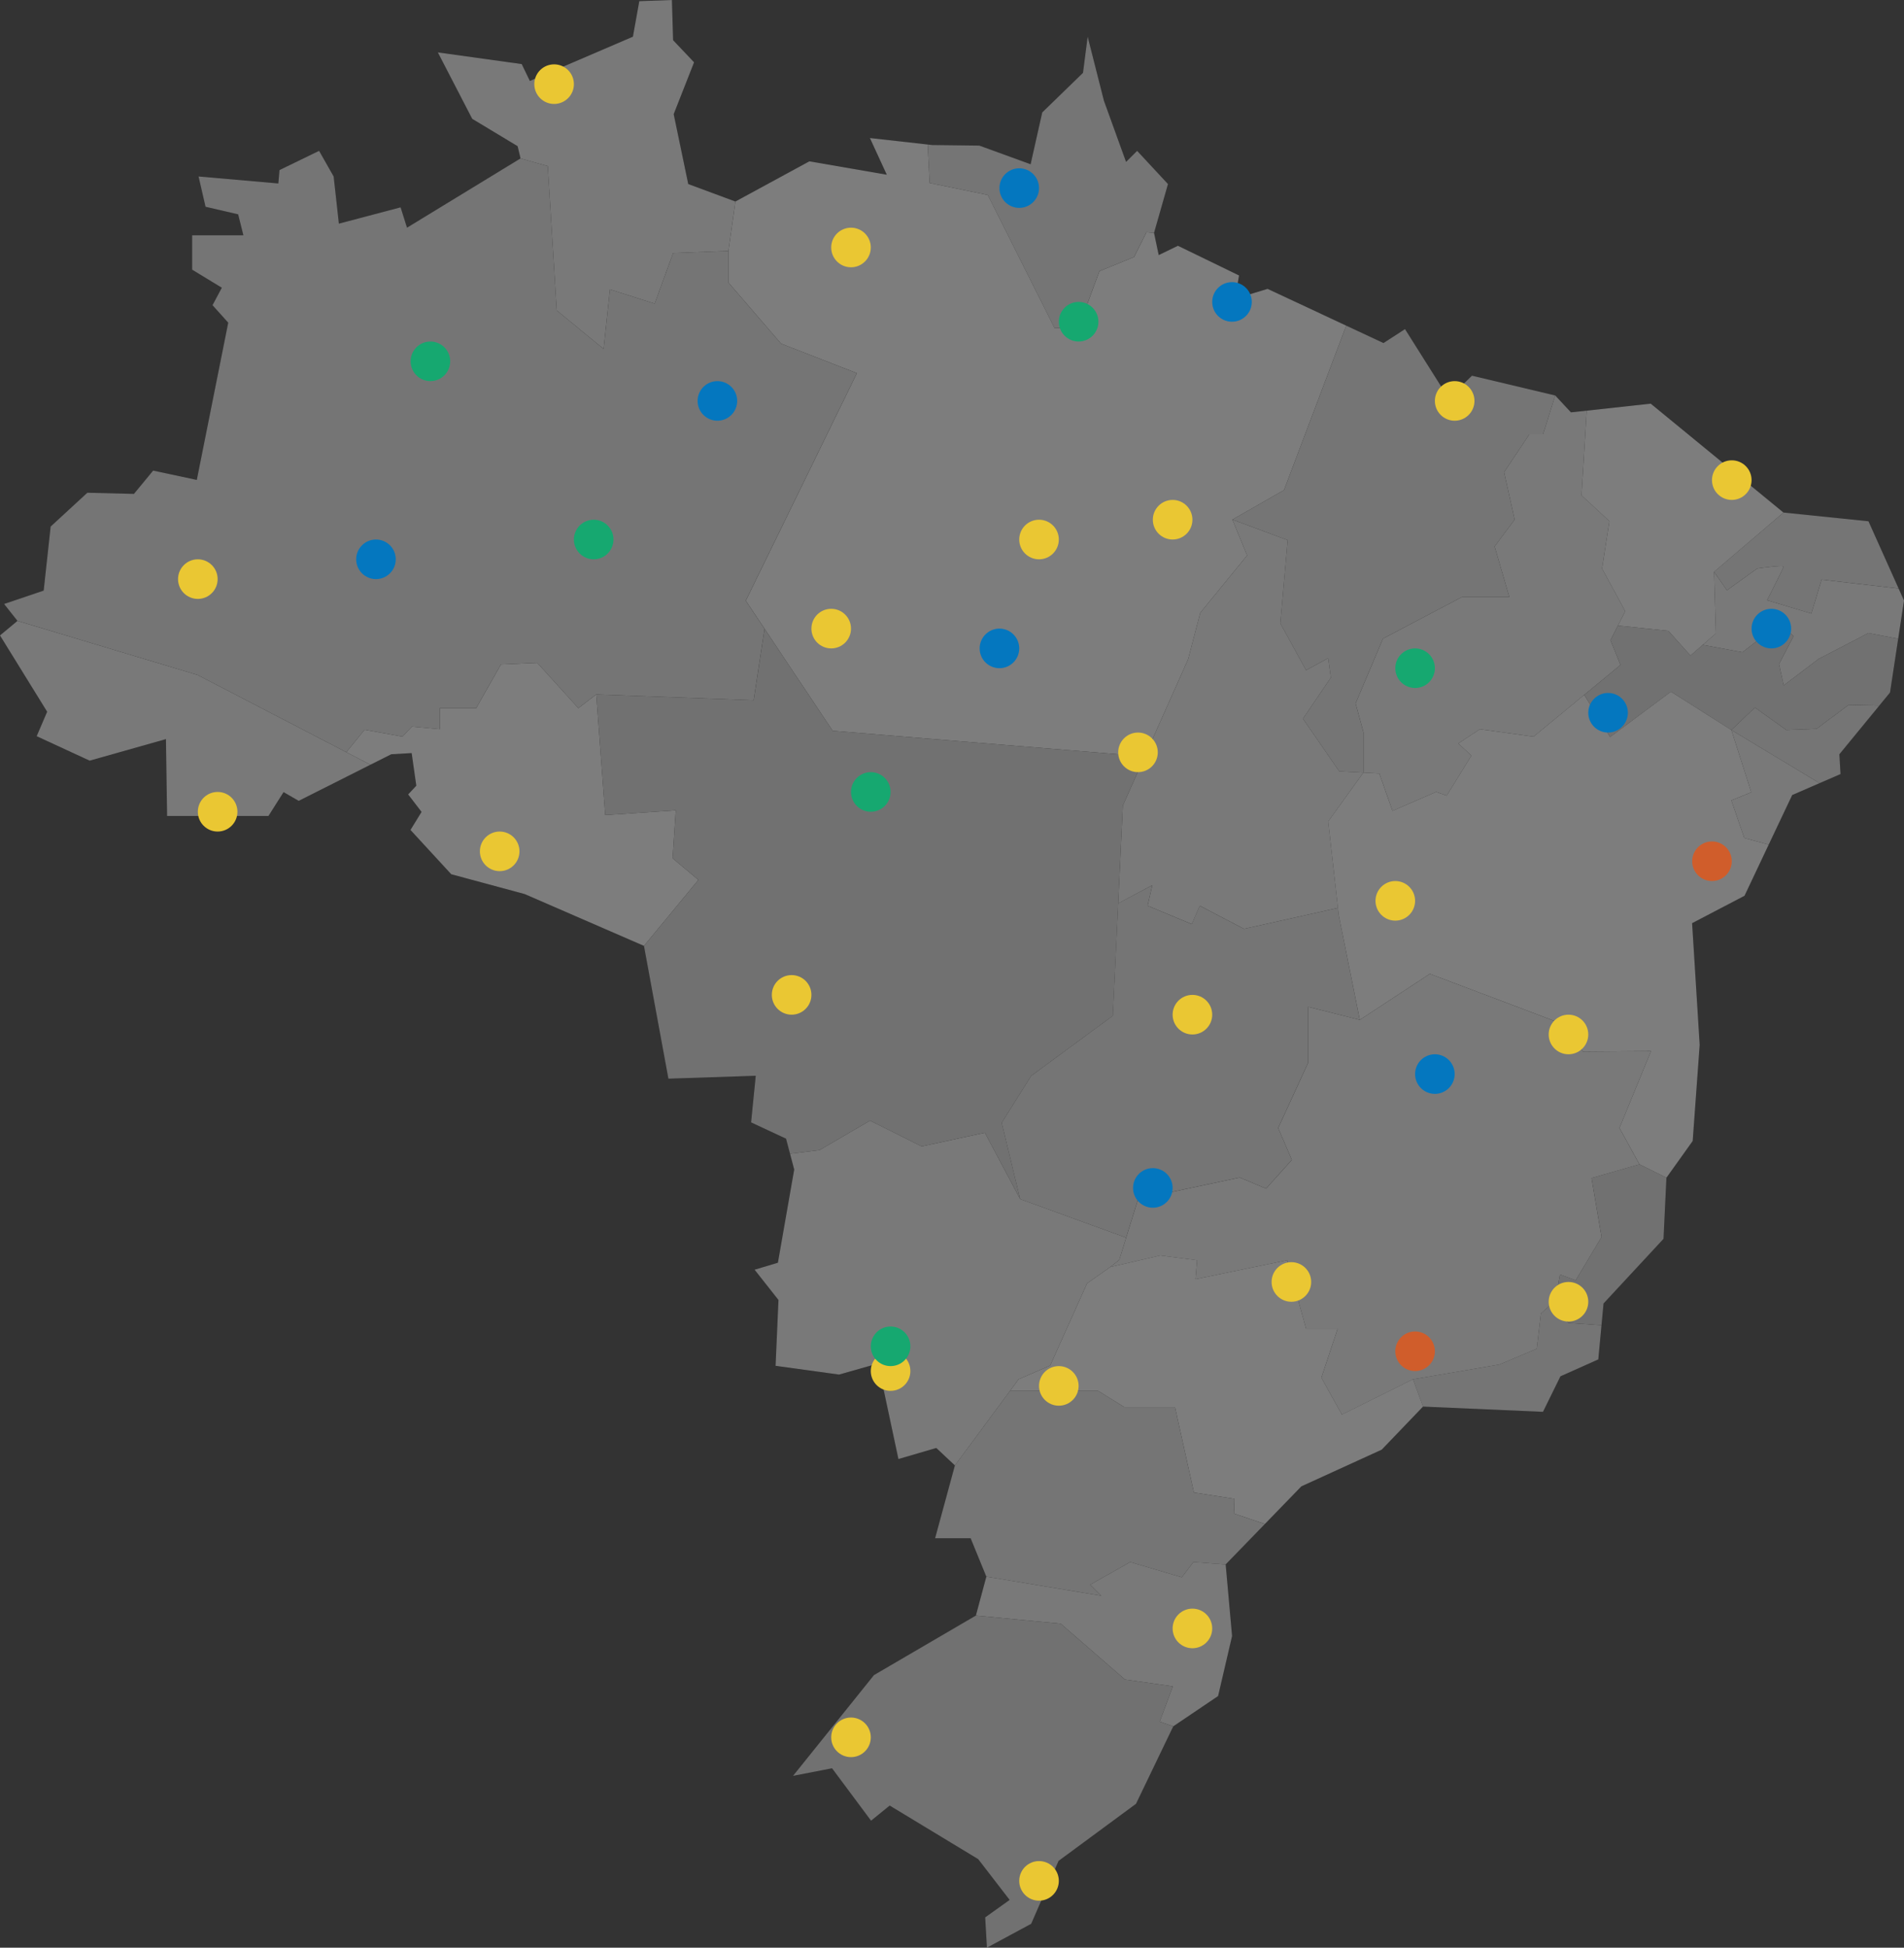 <svg xmlns="http://www.w3.org/2000/svg" xmlns:xlink="http://www.w3.org/1999/xlink" width="384.788" height="393.496" viewBox="0 0 384.788 393.496">
  <rect x="0" y="0" width="384.788" height="393.496" fill="#333333" stroke="none"/>
  <defs>
    <clipPath id="clip-path">
      <rect id="Retângulo_24" data-name="Retângulo 24" width="384.788" height="393.496" fill="none"/>
    </clipPath>
  </defs>
  <g id="Grupo_51" data-name="Grupo 51" transform="translate(-348.018 -100)">
    <g id="Grupo_16" data-name="Grupo 16" transform="translate(348.018 100)" opacity="0.38">
      <path id="Caminho_2" data-name="Caminho 2" d="M135.794,0,129.2.235,127.91,7.414l-20.828,8.943-1.648-3.413L88.489,10.591l6.944,13.415,9.178,5.531.588,2.47-22.947,14-1.293-4.119L68.484,45.187l-1.059-9.531-2.941-5.178-8,3.883-.235,2.706L40.126,35.655l1.412,6.119,6.59,1.53,1.059,4.236H38.831v6.943l6,3.648L42.95,61.66l3.177,3.531L39.772,96.962,30.948,95.08l-3.884,4.706-9.414-.234-7.413,6.825L8.826,119.32l-8,2.706,2.706,3.413L0,128.38,9.532,143.8l-2.118,4.942,10.708,4.941,15.414-4.353.236,15.533H54.247l3.059-4.826,3.059,1.766,18.709-9.414,4.119-.235.942,6.59-1.647,1.765,2.706,3.53-2.236,3.647,8.237,8.944,14.827,4L130.146,191.1l4.941,26.829,17.652-.589-.941,9.414,7.06,3.295,1.646,6.237-3.294,18.828-4.707,1.411,4.824,6.12-.587,13.3,12.826,1.764,7.883-2.236,4.119,19.3,7.648-2.236,3.766,3.531-4,14.709h7.178l3.177,7.766-2.118,7.858-20.593,12.029L160.27,358.783l7.884-1.531,7.884,10.59,3.766-3.059,17.885,10.826,6.354,8.237-4.941,3.53.353,6.119,8.943-4.825,5.531-12.709,15.65-11.533,7.531-15.65,9.061-6.118,2.824-12.121L247.7,316.068,263,300.3l16.238-7.413,8.355-8.709,24.241,1.059,3.53-7.177,7.649-3.413,1.059-11.3,12.12-13.063.588-12.355,5.3-7.413,1.412-19.417-1.53-24.593,10.59-5.53,9.649-20.357,9.767-4.236-.235-4,10.238-12.474,2.824-18.591-7.179-16-17.179-1.765-26.829-22L317.48,83.312,314.3,79.9l-16.827-4-4.707,4.589-8.825-14-4.354,2.824L256.172,58.365l-6.591,2,.825-4.707-12.356-6-3.883,1.883-.941-4.472,2.824-9.885-6.237-6.706-2.236,2.236-4.472-12.356L219.811,7.414l-.941,7.3-8.236,8-2.354,10.472-10.354-3.765-9.531-.118L175.8,27.888l3.413,7.413L163.565,32.6,148.62,40.715l-9.531-3.531-2.943-14.12,4.119-10.473L136.029,8.12Z" transform="translate(0 0)" fill="rgba(11,11,11,0.47)"/>
      <path id="Caminho_3" data-name="Caminho 3" d="M344.034,131.365l1.475-2.9-4.682-8.619,1.49-9.578-5.64-5.215,1.053-17.114-3.19.349-3.177-3.412-2.455,7.833H326.14l-5.108,7.662,2.128,9.579-4.044,5.427,2.979,10.217h-9.579L296.554,134l-5.533,13.091,1.6,5.853v8.088l-.03.043,3.222.169,2.662,7.556,8.832-3.831,2.128.745,5-8.088-2.661-2.448,4.363-2.873,10.855,1.49,10.237-8.438,7.323-6.036-2.022-5Z" transform="translate(-17.06 -4.976)" fill="#ebebeb"/>
      <g id="Grupo_15" data-name="Grupo 15">
        <g id="Grupo_14" data-name="Grupo 14" clip-path="url(#clip-path)">
          <path id="Caminho_4" data-name="Caminho 4" d="M387.49,131.071l-8.936-2.681s3.2-6.33,3.35-6.777-5.362.374-5.362.374l-6.107,4.393-2.607-3.724.373,12.437-2.661,2.314,8.023,1.485,7.41-5.734,2.942,2.458-2.942,5.66.931,4.319,7.075-5.361,10.054-5.213,6.009,1.155,1.175-7.732-1.085-2.417-15.557-1.8Z" transform="translate(-21.429 -7.122)" fill="#ebebeb"/>
          <path id="Caminho_5" data-name="Caminho 5" d="M399.182,111.765,382,110l-14.029,11.983,2.606,3.724,6.108-4.394s5.511-.82,5.362-.373-3.351,6.778-3.351,6.778l8.936,2.68,2.085-6.851,15.558,1.8Z" transform="translate(-21.572 -6.449)" fill="#e0e0e0"/>
          <path id="Caminho_6" data-name="Caminho 6" d="M380.333,108.63l-26.829-22-12.931,1.416-1.053,17.115,5.64,5.214-1.49,9.579,4.682,8.62-1.475,2.9,10.192,1.061,4.468,4.989,2.478-2.154,2.661-2.315-.372-12.437Z" transform="translate(-19.904 -5.078)" fill="#f5f5f5"/>
          <path id="Caminho_7" data-name="Caminho 7" d="M281.23,67.528,265.34,60.1l-6.59,2,.824-4.707-12.356-6-3.883,1.883-.941-4.472-1.526-.153-2.507,5.014-7,2.852-4.214,11.41-4.862.087L208.8,41.131l-11.757-2.42s-.214-4.493-.39-7.777l-11.682-1.309,3.412,7.413-15.65-2.706-14.944,8.119-1.41,9.982v6.385L167.02,71.164l15.325,5.96L159.89,123.1l3.8,5.686,13.761,20.6,63.07,5.177,8.764-19.65,2.449-9.365,9.472-11.6-2.98-7.236,10.43-5.96Z" transform="translate(-9.167 -1.737)" fill="#f5f5f5"/>
          <path id="Caminho_8" data-name="Caminho 8" d="M144.6,37.184l-2.942-14.121,4.119-10.473L141.54,8.119,141.3,0l-6.59.235L133.42,7.413l-20.828,8.943-1.647-3.412L94,10.59l6.943,13.415,9.178,5.531.588,2.471,5.509,1.556,1.807,29.16,9.473,7.769,1.276-12.026,9.048,2.873,3.724-10.216L152.72,50.7l1.41-9.982Z" transform="translate(-5.511)" fill="#ebebeb"/>
          <path id="Caminho_9" data-name="Caminho 9" d="M211.3,39.857l13.484,26.884,4.862-.087,4.215-11.41,7-2.853,2.507-5.013,1.526.153,2.824-9.884-6.237-6.707-2.236,2.236-4.472-12.356L231.486,7.875l-.941,7.3-8.237,8-2.353,10.473L209.6,29.88l-9.531-.118-.908-.1c.175,3.284.39,7.777.39,7.777Z" transform="translate(-11.675 -0.462)" fill="#e0e0e0"/>
          <path id="Caminho_10" data-name="Caminho 10" d="M264.566,109.07l11.174,4.151-1.489,16.815,5.214,9.472,4.47-2.449.533,3.939-5.641,8.3,7.343,10.643,4.865.256.03-.043v-8.088l-1.6-5.853L295,133.122l15.963-8.407h9.578L317.566,114.5l4.044-5.428-2.128-9.578,5.108-7.663h2.767L329.812,84l-16.827-4-4.707,4.589-8.825-14L295.1,73.406l-7.527-3.518L275,103.11Z" transform="translate(-15.51 -4.097)" fill="#e0e0e0"/>
          <path id="Caminho_11" data-name="Caminho 11" d="M341.251,240.144l6.385-15.537-13.729.106-4.9-5.854L302.938,209l-14.155,9.3-10.43-2.629v11.281l-6.066,13.2,2.768,6.439-5.215,5.8-5.322-2.235-20.539,4.363-2.417,7.79-1.392,4.485-1.831,1.454,10.11-2.342,7.449.958-.319,3.831,18.518-3.831,3.83,13.835h6.386l-3.3,9.9,4.15,7.45,14.367-7.13,17.454-2.98,7.556-3.193.851-7.147,2.894-2.571.939-5.287,3.191,1.17,5.215-8.727-2.022-11.92,9.685-2.767Z" transform="translate(-13.972 -12.252)" fill="#ebebeb"/>
          <path id="Caminho_12" data-name="Caminho 12" d="M241.763,265.62" transform="translate(-14.173 -15.571)" fill="#47d15c"/>
          <path id="Caminho_13" data-name="Caminho 13" d="M397.542,135.745l-10.054,5.213-7.074,5.362L379.482,142l2.942-5.661-2.942-2.458-7.41,5.735-8.023-1.484-2.478,2.154L357.1,135.3l-10.192-1.06-1.5,2.954,2.022,5-7.324,6.036,5.231,8.517,12.289-9.161,12.212,7.746,4.767-4.543,6.33,4.543,6.108-.224,6.479-4.841,6.215.13,2.165-2.637,1.649-10.86Z" transform="translate(-19.938 -7.849)" fill="#d6d6d6"/>
          <path id="Caminho_14" data-name="Caminho 14" d="M241.763,265.62" transform="translate(-14.173 -15.571)" fill="#47d15c"/>
          <path id="Caminho_15" data-name="Caminho 15" d="M289.6,162.636l-4.865-.256-7.343-10.642,5.64-8.3L282.5,139.5l-4.47,2.448-5.214-9.472,1.489-16.814-11.174-4.151,2.98,7.237-9.472,11.6-2.448,9.365-8.765,19.649-4.432,9.936-.94,19.757,6.9-3.686L246,189.518l8.939,3.725,1.6-3.725,8.939,4.682,18.991-4.24-1.964-17.47Z" transform="translate(-14.073 -6.537)" fill="#ebebeb"/>
          <path id="Caminho_16" data-name="Caminho 16" d="M283.162,196.033,283,194.56,264,198.8l-8.939-4.682-1.6,3.725-8.939-3.725.957-4.151-6.9,3.686-1.081,22.706-16.495,12.132-5.961,9.472,3.725,15.431,21.421,7.79,2.418-7.79,20.539-4.363,5.321,2.235,5.215-5.8-2.767-6.439,6.065-13.2V214.551l10.43,2.629Z" transform="translate(-12.607 -11.136)" fill="#e0e0e0"/>
          <path id="Caminho_17" data-name="Caminho 17" d="M341.211,252.651l2.022,11.92-5.215,8.727-3.191-1.171-.938,5.288,2.64,4.5,6.7.468.411-4.386,12.12-13.062.588-12.356-5.455-2.7Z" transform="translate(-19.574 -14.649)" fill="#d6d6d6"/>
          <path id="Caminho_18" data-name="Caminho 18" d="M334.738,283.632l-2.641-4.5L329.2,281.7l-.851,7.147-7.556,3.193-17.454,2.98,2.031,5.522,24.241,1.059,3.53-7.178,7.649-3.412.648-6.911Z" transform="translate(-17.783 -16.363)" fill="#e0e0e0"/>
          <path id="Caminho_19" data-name="Caminho 19" d="M283.9,301.582l-4.15-7.45,3.3-9.9h-6.385L272.836,270.4l-18.518,3.831.319-3.831-7.449-.958-10.11,2.342-4.683,3.3-7.449,16.6-6.385,2.768-1.73,2.34h17.8l5.322,3.3h10.216L254,317.332l8.195,1.277-.106,2.979,6.251,2.1,7.37-7.6,16.239-7.413,8.355-8.708-2.031-5.522Z" transform="translate(-12.711 -15.795)" fill="#f5f5f5"/>
          <path id="Caminho_20" data-name="Caminho 20" d="M261.251,320.312l-8.194-1.276-3.831-17.241H239.009l-5.321-3.3h-17.8L204.75,313.562l-4,14.709h7.178l3.177,7.766,23.221,3.858-2.235-2.235,8.088-4.577,10.43,3.087,2.342-3.087,6.517.483,7.927-8.171-6.25-2.1Z" transform="translate(-11.769 -17.499)" fill="#e0e0e0"/>
          <path id="Caminho_21" data-name="Caminho 21" d="M395.373,151.289l-6.479,4.841-6.107.223-6.331-4.542-4.766,4.542,17.821,10.742,4.24-1.839-.235-4,8.073-9.836Z" transform="translate(-21.79 -8.869)" fill="#e0e0e0"/>
          <path id="Caminho_22" data-name="Caminho 22" d="M374.164,179.339l-4.941-1.332-2.608-7.6,4.023-1.639-4.023-12.586L354.4,148.441l-12.289,9.16-5.231-8.516-10.237,8.437-10.855-1.49-4.363,2.874,2.661,2.448-5,8.088-2.128-.746-8.832,3.831-2.662-7.555-3.222-.169-7.1,9.853,1.964,17.47.165,1.473,4.257,21.147,14.155-9.3,26.073,9.859,4.9,5.854,13.729-.107-6.385,15.537,4.044,7.344,5.455,2.7,5.3-7.413,1.412-19.416-1.53-24.593,10.591-5.531Z" transform="translate(-16.716 -8.702)" fill="#f5f5f5"/>
          <path id="Caminho_23" data-name="Caminho 23" d="M375.711,169.254l-4.022,1.638,2.607,7.6,4.941,1.332,4.746-10.014,5.527-2.4L371.69,156.668Z" transform="translate(-21.789 -9.184)" fill="#ebebeb"/>
          <path id="Caminho_24" data-name="Caminho 24" d="M215.665,256.357l-7.13-13.409-12.771,2.767-10.43-5.214-10.216,5.959-5.959.737.842,3.188-3.295,18.828L162,270.624l4.825,6.119-.588,13.3,12.826,1.765,7.884-2.236,4.119,19.3,7.649-2.236,3.766,3.53,11.136-15.067,1.73-2.34,6.385-2.767,7.449-16.6,4.683-3.3,1.831-1.454,1.392-4.485Z" transform="translate(-9.497 -14.099)" fill="#ebebeb"/>
          <path id="Caminho_25" data-name="Caminho 25" d="M140.288,181.743l.639-9.685-14.261.957-1.809-24.37-3.618,2.767-8.3-9.152-7.343.319-5,8.833H93.249v4.257l-5.64-.532-1.916,2.022-7.663-1.383-3.676,4.536,4.873,2.529,4.207-2.117,4.119-.235.941,6.59-1.647,1.765,2.706,3.53-2.236,3.648,8.237,8.943,14.827,4L134.5,199.439l11-13.333Z" transform="translate(-4.359 -8.34)" fill="#f5f5f5"/>
          <path id="Caminho_26" data-name="Caminho 26" d="M70,159.784l-30.06-15.605L3.531,133.25,0,136.191l9.531,15.415-2.118,4.942,10.708,4.942,15.415-4.354.235,15.533H54.247l3.059-4.825,3.059,1.765,14.5-7.3Z" transform="translate(0 -7.811)" fill="#ebebeb"/>
          <path id="Caminho_27" data-name="Caminho 27" d="M175.786,155.56l-13.761-20.6c-.811,5.373-2.2,14.428-2.2,14.428L128,148.217l1.809,24.37,14.261-.957-.639,9.684,5.215,4.363-11,13.334,4.942,26.829,17.651-.588-.941,9.414,7.06,3.295.806,3.048,5.959-.736,10.216-5.959,10.43,5.214,12.771-2.768,7.13,13.409-3.724-15.43,5.96-9.472,16.5-12.132,1.081-22.706.94-19.757,4.432-9.935Z" transform="translate(-7.504 -7.912)" fill="#d6d6d6"/>
          <path id="Caminho_28" data-name="Caminho 28" d="M251.122,338.323l-10.43-3.086-8.088,4.576,2.235,2.235-23.221-3.858-2.118,7.859,17.144,1.639,12.984,11.281,9.684,1.383-2.66,7.131,2.738.949,9.061-6.119,2.824-12.12-1.294-14.474-6.518-.482Z" transform="translate(-12.281 -19.653)" fill="#ebebeb"/>
          <path id="Caminho_29" data-name="Caminho 29" d="M247.012,361.026l-9.684-1.384-12.984-11.281L207.2,346.723l-20.593,12.028L170.25,379.108l7.884-1.53,7.884,10.591,3.766-3.059,17.886,10.826,6.354,8.237-4.942,3.53.353,6.119L218.378,409l5.531-12.709,15.65-11.532,7.531-15.65-2.738-.95Z" transform="translate(-9.981 -20.326)" fill="#d6d6d6"/>
          <path id="Caminho_30" data-name="Caminho 30" d="M70.047,153.87l3.676-4.536,7.663,1.383L83.3,148.7l5.64.532V144.97h7.344l5-8.832,7.343-.32,8.3,9.152,3.617-2.767,31.82,1.17s1.393-9.053,2.2-14.428l-3.8-5.687,22.456-45.973L157.9,71.325,147.26,58.981V52.595l-11.173.426-3.725,10.217-9.047-2.874L122.039,72.39l-9.472-7.769-1.807-29.159L105.25,33.9l-22.946,14L81.01,43.789,68.537,47.084l-1.059-9.531-2.942-5.178-8,3.883L56.3,38.965,40.178,37.553l1.412,6.119,6.59,1.53,1.059,4.236H38.883V56.38l6,3.648L43,63.558l3.177,3.53L39.825,98.86,31,96.977l-3.883,4.707-9.414-.235-7.413,6.825L8.878,121.217l-8,2.706,2.706,3.412,36.4,10.928Z" transform="translate(-0.051 -1.898)" fill="#e0e0e0"/>
        </g>
      </g>
    </g>
    <circle id="Elipse_1" data-name="Elipse 1" cx="4" cy="4" r="4" transform="translate(630 369)" fill="#d05d2b"/>
    <circle id="Elipse_2" data-name="Elipse 2" cx="4" cy="4" r="4" transform="translate(690 270)" fill="#d05d2b"/>
    <circle id="Elipse_4" data-name="Elipse 4" cx="4" cy="4" r="4" transform="translate(464 205)" fill="#16a870"/>
    <circle id="Elipse_9" data-name="Elipse 9" cx="4" cy="4" r="4" transform="translate(431 169)" fill="#16a870"/>
    <circle id="Elipse_5" data-name="Elipse 5" cx="4" cy="4" r="4" transform="translate(520 256)" fill="#16a870"/>
    <circle id="Elipse_31" data-name="Elipse 31" cx="4" cy="4" r="4" transform="translate(562 161)" fill="#16a870"/>
    <circle id="Elipse_6" data-name="Elipse 6" cx="4" cy="4" r="4" transform="translate(630 231)" fill="#16a870"/>
    <circle id="Elipse_7" data-name="Elipse 7" cx="4" cy="4" r="4" transform="translate(524 373)" fill="#eac733"/>
    <circle id="Elipse_10" data-name="Elipse 10" cx="4" cy="4" r="4" transform="translate(585 301)" fill="#eac733"/>
    <circle id="Elipse_11" data-name="Elipse 11" cx="4" cy="4" r="4" transform="translate(504 297)" fill="#eac733"/>
    <circle id="Elipse_12" data-name="Elipse 12" cx="4" cy="4" r="4" transform="translate(581 201)" fill="#eac733"/>
    <circle id="Elipse_13" data-name="Elipse 13" cx="4" cy="4" r="4" transform="translate(512 223)" fill="#eac733"/>
    <circle id="Elipse_14" data-name="Elipse 14" cx="4" cy="4" r="4" transform="translate(516 146)" fill="#eac733"/>
    <circle id="Elipse_15" data-name="Elipse 15" cx="4" cy="4" r="4" transform="translate(384 213)" fill="#eac733"/>
    <circle id="Elipse_16" data-name="Elipse 16" cx="4" cy="4" r="4" transform="translate(388 260)" fill="#eac733"/>
    <circle id="Elipse_17" data-name="Elipse 17" cx="4" cy="4" r="4" transform="translate(445 268)" fill="#eac733"/>
    <circle id="Elipse_18" data-name="Elipse 18" cx="4" cy="4" r="4" transform="translate(694 193)" fill="#eac733"/>
    <circle id="Elipse_19" data-name="Elipse 19" cx="4" cy="4" r="4" transform="translate(626 278)" fill="#eac733"/>
    <circle id="Elipse_20" data-name="Elipse 20" cx="4" cy="4" r="4" transform="translate(574 248)" fill="#eac733"/>
    <circle id="Elipse_32" data-name="Elipse 32" cx="4" cy="4" r="4" transform="translate(546 227)" fill="#0477bf"/>
    <circle id="Elipse_33" data-name="Elipse 33" cx="4" cy="4" r="4" transform="translate(489 177)" fill="#0477bf"/>
    <circle id="Elipse_34" data-name="Elipse 34" cx="4" cy="4" r="4" transform="translate(420 209)" fill="#0477bf"/>
    <circle id="Elipse_35" data-name="Elipse 35" cx="4" cy="4" r="4" transform="translate(577 336)" fill="#0477bf"/>
    <circle id="Elipse_36" data-name="Elipse 36" cx="4" cy="4" r="4" transform="translate(634 313)" fill="#0477bf"/>
    <circle id="Elipse_37" data-name="Elipse 37" cx="4" cy="4" r="4" transform="translate(669 240)" fill="#0477bf"/>
    <circle id="Elipse_39" data-name="Elipse 39" cx="4" cy="4" r="4" transform="translate(593 157)" fill="#0477bf"/>
    <circle id="Elipse_40" data-name="Elipse 40" cx="4" cy="4" r="4" transform="translate(550 134)" fill="#0477bf"/>
    <circle id="Elipse_41" data-name="Elipse 41" cx="4" cy="4" r="4" transform="translate(702 223)" fill="#0477bf"/>
    <circle id="Elipse_21" data-name="Elipse 21" cx="4" cy="4" r="4" transform="translate(605 355)" fill="#eac733"/>
    <circle id="Elipse_22" data-name="Elipse 22" cx="4" cy="4" r="4" transform="translate(585 425)" fill="#eac733"/>
    <circle id="Elipse_23" data-name="Elipse 23" cx="4" cy="4" r="4" transform="translate(516 447)" fill="#eac733"/>
    <circle id="Elipse_24" data-name="Elipse 24" cx="4" cy="4" r="4" transform="translate(554 476)" fill="#eac733"/>
    <circle id="Elipse_25" data-name="Elipse 25" cx="4" cy="4" r="4" transform="translate(558 376)" fill="#eac733"/>
    <circle id="Elipse_26" data-name="Elipse 26" cx="4" cy="4" r="4" transform="translate(638 177)" fill="#eac733"/>
    <circle id="Elipse_27" data-name="Elipse 27" cx="4" cy="4" r="4" transform="translate(456 113)" fill="#eac733"/>
    <circle id="Elipse_28" data-name="Elipse 28" cx="4" cy="4" r="4" transform="translate(554 205)" fill="#eac733"/>
    <circle id="Elipse_29" data-name="Elipse 29" cx="4" cy="4" r="4" transform="translate(661 305)" fill="#eac733"/>
    <circle id="Elipse_30" data-name="Elipse 30" cx="4" cy="4" r="4" transform="translate(661 359)" fill="#eac733"/>
    <circle id="Elipse_8" data-name="Elipse 8" cx="4" cy="4" r="4" transform="translate(524 368)" fill="#16a870"/>
  </g>
</svg>
